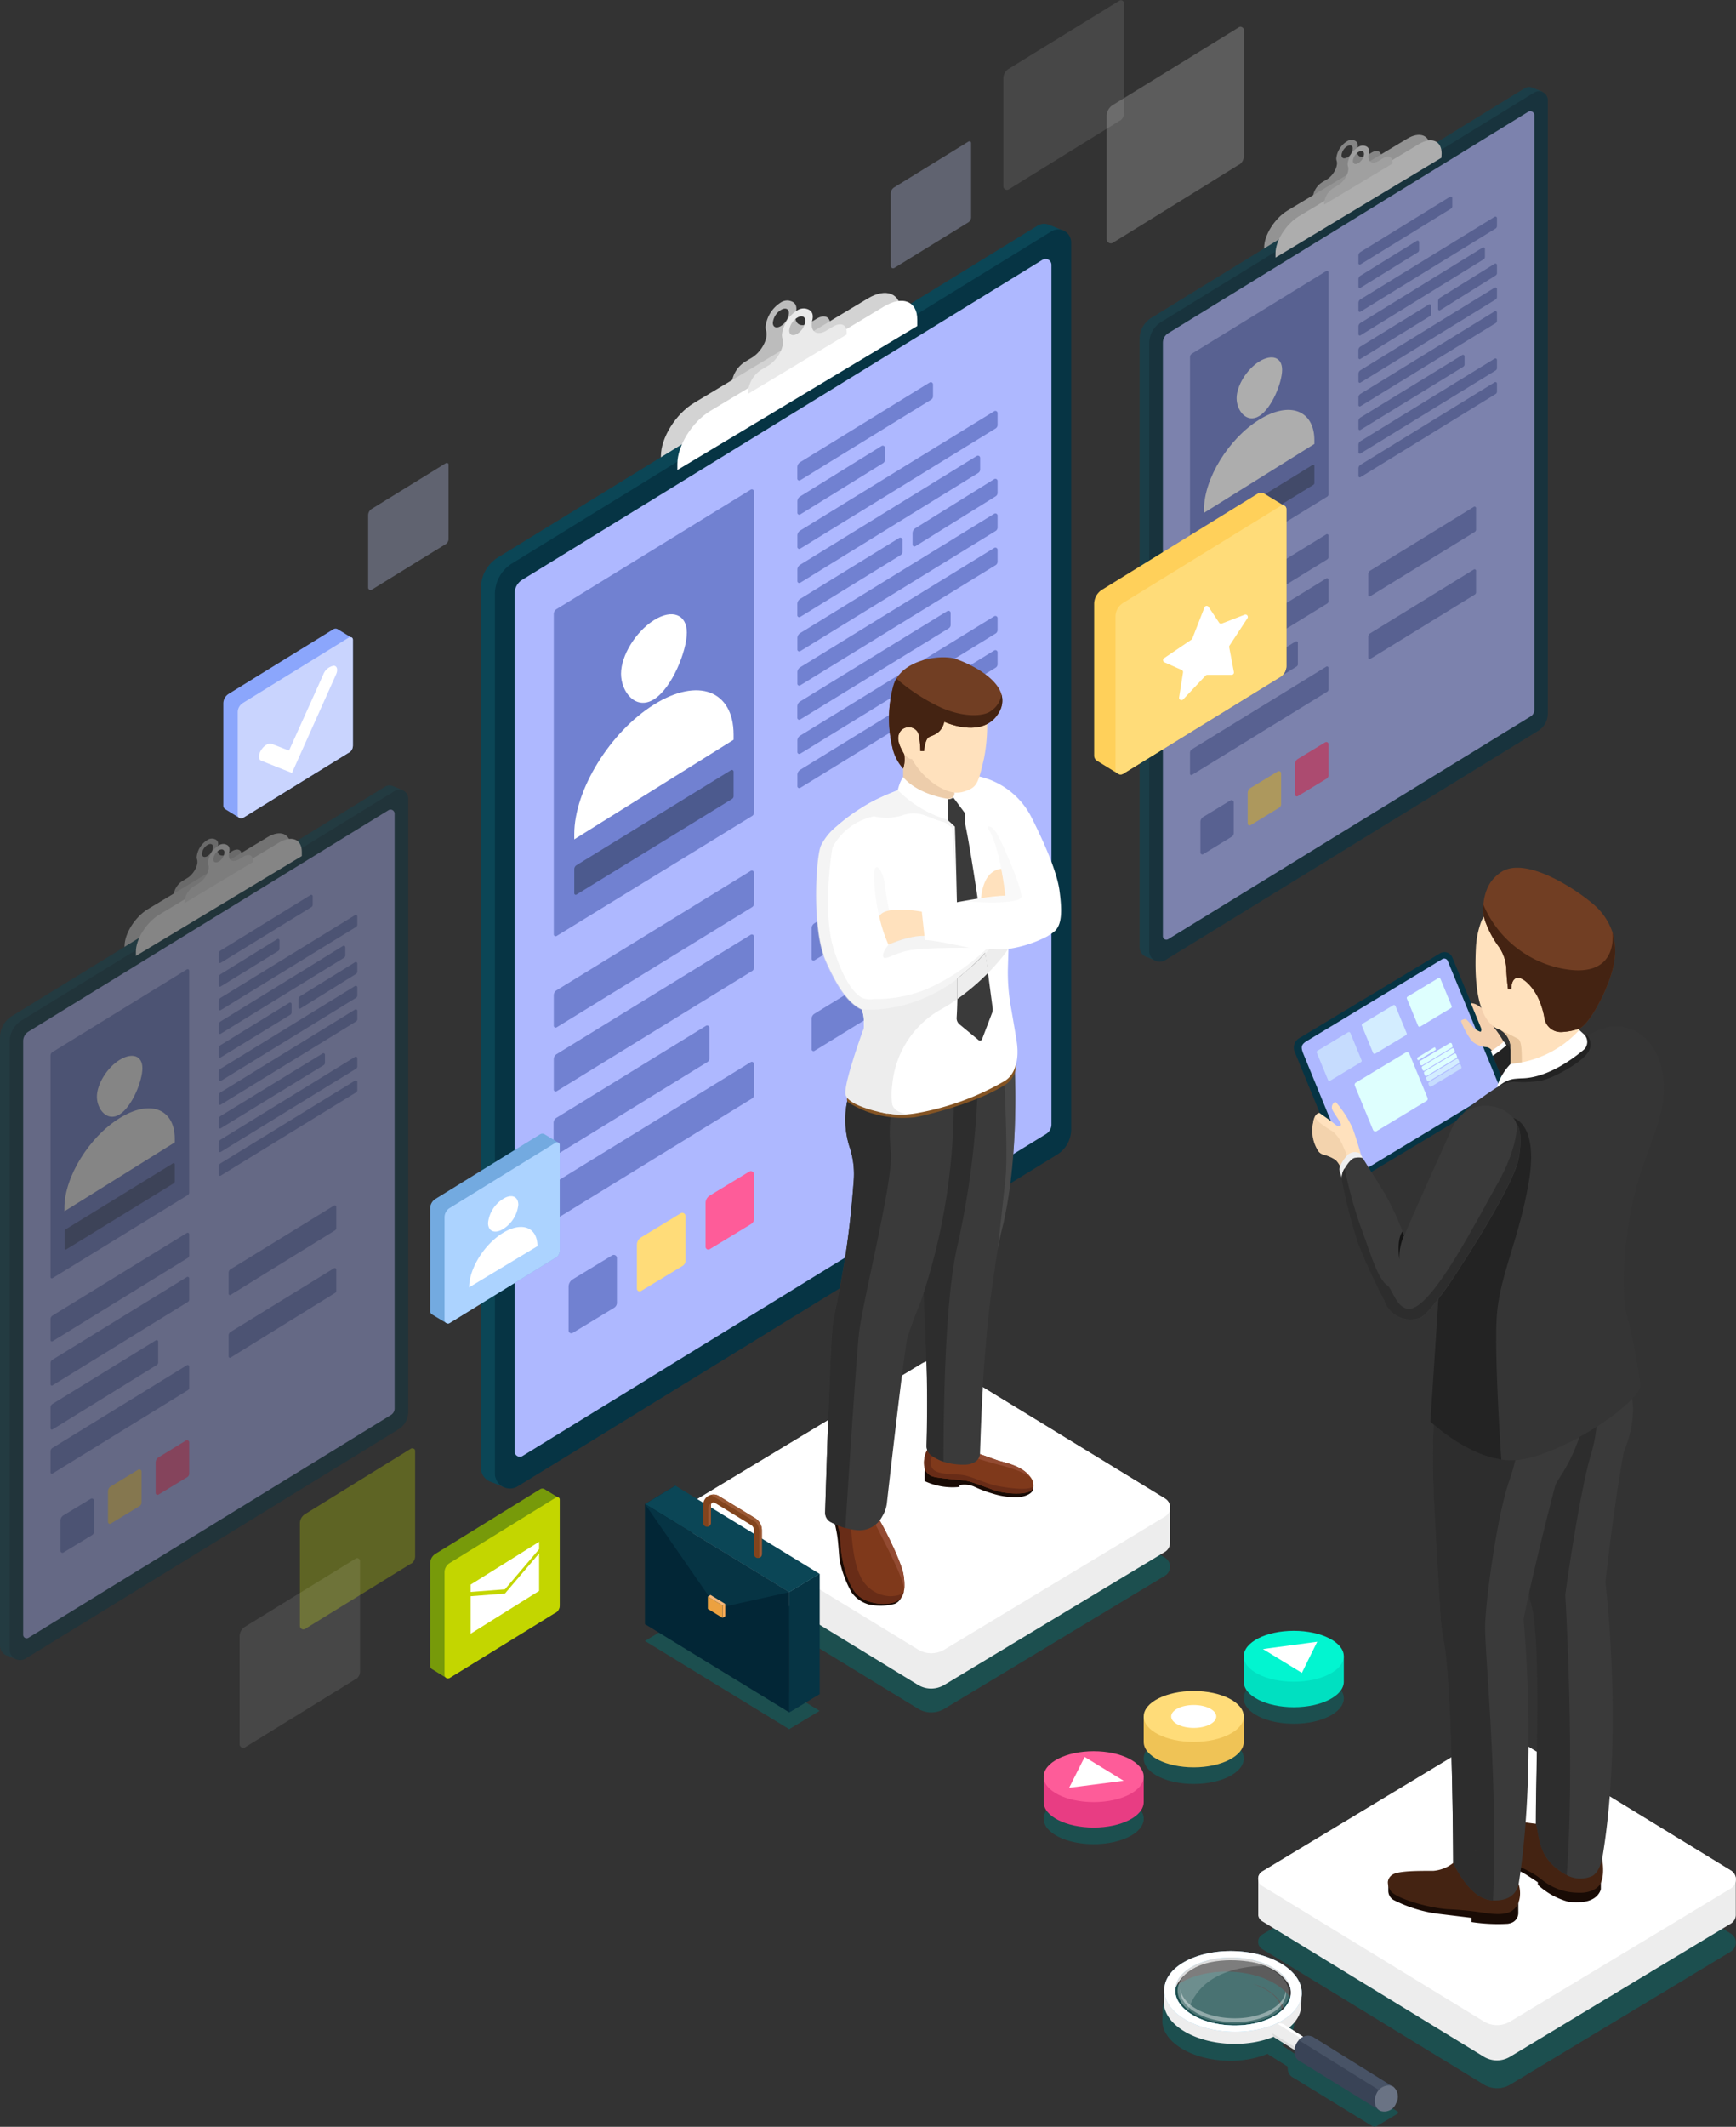<svg xmlns="http://www.w3.org/2000/svg" viewBox="0 0 330.38 404.48"><rect x="0" y="0" width="330.38" height="404.48" fill="#333333" stroke="none"/><defs><style>.cls-2{fill:#bcbcbc}.cls-3{fill:#d3d3d3}.cls-4{fill:#0b4656}.cls-5{fill:#063444}.cls-6{fill:#aeb8ff}.cls-7{fill:#7181d1}.cls-8{fill:#4c5a8e}.cls-9{fill:#ffdc79}.cls-10{fill:#fe5c99}.cls-11,.cls-56,.cls-67{fill:#fff}.cls-12{fill:#eaeaea}.cls-15{fill:#076d6d}.cls-15,.cls-19{opacity:.5}.cls-16{fill:#ededed}.cls-17{fill:#190b05}.cls-18{fill:#442312}.cls-19,.cls-20,.cls-21{fill:#defffe}.cls-20{opacity:.75}.cls-23{fill:#ffe1bd}.cls-25{fill:#232323}.cls-49{fill:#efefef}.cls-28{fill:#3a3a3a}.cls-29{fill:#2d2d2d}.cls-32{fill:#713e23}.cls-33{fill:none;stroke:#381e1e;stroke-miterlimit:10;stroke-width:.7px}.cls-34{fill:#474747}.cls-36{fill:#022636}.cls-41{fill:#9b5934}.cls-42{fill:#7f391b}.cls-43{fill:#934b32}.cls-44{fill:#682c17}.cls-47{fill:#e2e2e2}.cls-47,.cls-49{opacity:.39}.cls-51{fill:#dbdbdb}.cls-56{opacity:.2}.cls-66{opacity:.3;fill:#c9d4fe}.cls-67{opacity:.1}</style></defs><g style="isolation:isolate"><g id="Layer_2" data-name="Layer 2"><g id="OBJECTS"><path class="cls-2" d="M155.41 60.62l-1.25.75c-1.86 1.12-3.2.15-2.69-1.94.23-1 .11-2-1.37-2.26a2.28 2.28 0 0 0-1.57.4 6.26 6.26 0 0 0-2.84 4.64 2.45 2.45 0 0 0 .09.63c.51 1.48-.83 4.06-2.69 5.18l-1.25.75a5.53 5.53 0 0 0-2.59 4.15v.48L158 62.13v-.48c0-1.43-1.16-1.89-2.59-1.03zm-6.8 1.38c-.85.51-1.53.24-1.53-.6a3.26 3.26 0 0 1 1.53-2.45c.85-.51 1.53-.24 1.53.61a3.26 3.26 0 0 1-1.53 2.44z"/><path class="cls-3" d="M171.44 60.46l-45.66 27.43v-1.17c0-3.48 2.82-8 6.3-10.09l33.06-19.86c3.48-2.09 6.3-1 6.3 2.51z"/><path class="cls-4" d="M202.44 43.89l-2.81-1.15a2.41 2.41 0 0 0-2.18.18L94.79 106a6.87 6.87 0 0 0-3.27 5.85v167.3a2.83 2.83 0 0 0 1.48 2.49 2.91 2.91 0 0 0 .63.26l2.15.88.85-1.65 101.87-62.62a5.62 5.62 0 0 0 2.68-4.79V45a2.42 2.42 0 0 0-.17-.85l1.08.31z"/><path class="cls-5" d="M203.85 46.11V214.8a5.62 5.62 0 0 1-2.68 4.79L98.54 282.67a2.86 2.86 0 0 1-4.35-2.43V113a6.87 6.87 0 0 1 3.27-5.85L200.1 44a2.46 2.46 0 0 1 3.75 2.11z"/><path class="cls-6" d="M200.1 50.36v163.5a2.11 2.11 0 0 1-1 1.79l-99.7 61.28a1 1 0 0 1-1.46-.82V112.87a3.06 3.06 0 0 1 1.46-2.61l99-60.85a1.12 1.12 0 0 1 1.7.95z"/><path class="cls-7" d="M143.5 93.52v61a.79.79 0 0 1-.37.67L105.94 178a.36.36 0 0 1-.55-.3v-60.87a1.14 1.14 0 0 1 .54-1l36.93-22.7a.42.42 0 0 1 .64.39zM143.5 166v5.85a.79.79 0 0 1-.37.67l-37.19 22.86a.36.36 0 0 1-.55-.3v-5.75a1.14 1.14 0 0 1 .54-1l36.93-22.7a.42.42 0 0 1 .64.37z"/><path class="cls-8" d="M139.61 146.77v4.65a.62.62 0 0 1-.3.53l-29.59 18.18a.28.28 0 0 1-.43-.24v-4.58a.91.91 0 0 1 .43-.77l29.38-18.06a.33.33 0 0 1 .51.29z"/><path class="cls-7" d="M143.5 178.14V184a.79.79 0 0 1-.37.67l-37.19 22.86a.36.36 0 0 1-.55-.3v-5.75a1.14 1.14 0 0 1 .54-1l36.93-22.7a.42.42 0 0 1 .64.36zM135 195.46v5.85a.79.79 0 0 1-.37.67l-28.73 17.66a.36.36 0 0 1-.55-.3v-5.75a1.14 1.14 0 0 1 .54-1l28.47-17.5a.42.42 0 0 1 .64.37zM184.09 158.46v5.85a.79.79 0 0 1-.37.67L155 182.64a.36.36 0 0 1-.54-.3v-5.75a1.14 1.14 0 0 1 .54-1l28.47-17.5a.42.42 0 0 1 .62.37zM184.09 175.68v5.85a.79.79 0 0 1-.37.67L155 199.86a.36.36 0 0 1-.54-.3v-5.76a1.14 1.14 0 0 1 .54-1l28.47-17.5a.42.42 0 0 1 .62.38zM143.5 202.39v5.85a.79.79 0 0 1-.37.67l-37.19 22.86a.36.36 0 0 1-.55-.3v-5.77a1.14 1.14 0 0 1 .54-1l36.94-22.7a.42.42 0 0 1 .63.39zM117.41 239.25v8.47a1.14 1.14 0 0 1-.54 1l-7.87 4.77a.52.52 0 0 1-.79-.44v-8.34a1.66 1.66 0 0 1 .79-1.41l7.51-4.56a.6.6 0 0 1 .9.51z"/><path class="cls-9" d="M130.45 231.28v8.47a1.14 1.14 0 0 1-.54 1l-7.91 4.77a.52.52 0 0 1-.79-.44v-8.34a1.66 1.66 0 0 1 .79-1.41l7.51-4.56a.6.6 0 0 1 .94.51z"/><path class="cls-10" d="M143.5 223.31v8.47a1.14 1.14 0 0 1-.54 1l-7.89 4.79a.52.52 0 0 1-.79-.44v-8.34a1.66 1.66 0 0 1 .79-1.41l7.51-4.56a.6.6 0 0 1 .92.49z"/><path class="cls-7" d="M177.56 73.13v2.22a.79.79 0 0 1-.37.67l-24.91 15.32a.36.36 0 0 1-.54-.3V88.9a1.14 1.14 0 0 1 .54-1l24.65-15.16a.42.42 0 0 1 .63.39zM168.42 85.2v2.22a.79.79 0 0 1-.37.67l-15.76 9.75a.36.36 0 0 1-.54-.3V95.4a1.14 1.14 0 0 1 .54-1l15.5-9.59a.42.42 0 0 1 .63.39zM189.85 78.59v2.22a.79.79 0 0 1-.37.67l-37.19 22.86a.36.36 0 0 1-.54-.3v-2.14a1.14 1.14 0 0 1 .54-1l36.93-22.7a.42.42 0 0 1 .63.39zM186.53 87.06v2.22a.79.79 0 0 1-.37.67l-33.87 20.88a.36.36 0 0 1-.54-.3v-2.13a1.14 1.14 0 0 1 .54-1l33.61-20.69a.42.42 0 0 1 .63.35zM171.75 102.69v2.22a.79.79 0 0 1-.37.67l-19.1 11.75a.36.36 0 0 1-.54-.3v-2.13a1.14 1.14 0 0 1 .54-1l18.84-11.59a.42.42 0 0 1 .63.38zM189.85 98.09v2.22a.79.79 0 0 1-.37.67l-37.19 22.86a.36.36 0 0 1-.54-.3v-2.14a1.14 1.14 0 0 1 .54-1l36.93-22.7a.42.42 0 0 1 .63.39zM189.85 104.59v2.22a.79.79 0 0 1-.37.67l-37.19 22.86a.36.36 0 0 1-.54-.3v-2.14a1.14 1.14 0 0 1 .54-1l36.93-22.7a.42.42 0 0 1 .63.39zM180.92 116.61v2.22a.79.79 0 0 1-.37.67l-28.27 17.34a.36.36 0 0 1-.54-.3v-2.14a1.14 1.14 0 0 1 .54-1l28-17.18a.42.42 0 0 1 .64.39zM189.85 117.59v2.22a.79.79 0 0 1-.37.67l-37.19 22.86a.36.36 0 0 1-.54-.3v-2.14a1.14 1.14 0 0 1 .54-1l36.93-22.7a.42.42 0 0 1 .63.39zM189.85 124.09v2.22a.79.79 0 0 1-.37.67l-37.19 22.86a.36.36 0 0 1-.54-.3v-2.14a1.14 1.14 0 0 1 .54-1l36.93-22.7a.42.42 0 0 1 .63.39z"/><path class="cls-11" d="M130.71 120.31c0 3.46-2.8 10.53-6.26 12.69s-6.26-1.41-6.26-4.87 2.8-8 6.26-10.18 6.26-1.1 6.26 2.36zM139.61 139.69v1l-30.32 18.94v-1c0-8.37 6.79-19.4 15.16-24.63 4.19-2.62 8-3.29 10.72-2.26s4.44 3.77 4.44 7.95zM174.57 62l-45.66 27.39v-1.17c0-3.48 2.82-8 6.3-10.09l33.06-19.86c3.48-2.09 6.3-1 6.3 2.51z"/><path class="cls-12" d="M158.53 62.12l-1.25.75c-1.86 1.12-3.2.15-2.69-1.94.23-1 .11-2-1.37-2.26a2.28 2.28 0 0 0-1.57.4 6.26 6.26 0 0 0-2.84 4.64 2.45 2.45 0 0 0 .09.63c.51 1.48-.83 4.06-2.69 5.18l-1.25.75a5.53 5.53 0 0 0-2.59 4.15v.48l18.77-11.28v-.48c-.02-1.42-1.14-1.88-2.61-1.02zm-6.8 1.35c-.85.51-1.53.24-1.53-.6a3.26 3.26 0 0 1 1.53-2.45c.85-.51 1.53-.24 1.53.61a3.26 3.26 0 0 1-1.52 2.44z"/><path class="cls-7" d="M189.85 91.5v2.22a.79.79 0 0 1-.37.67l-15.27 9.49a.36.36 0 0 1-.54-.3v-2.13a1.14 1.14 0 0 1 .54-1l15-9.33a.42.42 0 0 1 .64.38z"/><g opacity=".6"><path class="cls-2" d="M261.07 29l-.87.52c-1.28.77-2.21.1-1.86-1.34.16-.72.07-1.38-.94-1.56a1.58 1.58 0 0 0-1.09.28 4.33 4.33 0 0 0-2 3.21 1.7 1.7 0 0 0 .06.44c.35 1-.58 2.81-1.86 3.58l-.87.52a3.83 3.83 0 0 0-1.79 2.87v.33l13-7.8v-.33c.01-.95-.79-1.27-1.78-.72zm-4.7.93c-.59.35-1.06.16-1.06-.42a2.26 2.26 0 0 1 1.06-1.69c.59-.35 1.06-.16 1.06.42a2.26 2.26 0 0 1-1.06 1.76z"/><path class="cls-3" d="M272.16 28.93l-31.58 19v-.83c0-2.41 2-5.53 4.36-7l22.86-13.72c2.41-1.45 4.36-.67 4.36 1.74z"/><path class="cls-4" d="M293.6 17.48l-1.95-.8a1.66 1.66 0 0 0-1.51.12l-71 43.63a4.75 4.75 0 0 0-2.26 4v115.7a2 2 0 0 0 1 1.72 2 2 0 0 0 .44.18l1.48.61.59-1.14 70.47-43.31a3.89 3.89 0 0 0 1.85-3.31V18.26a1.68 1.68 0 0 0-.12-.59l.75.21z"/><path class="cls-5" d="M294.57 19v116.69a3.89 3.89 0 0 1-1.85 3.31l-71 43.63a2 2 0 0 1-3-1.68V65.24a4.75 4.75 0 0 1 2.26-4l71-43.63a1.7 1.7 0 0 1 2.59 1.39z"/><path class="cls-6" d="M292 21.95V135a1.46 1.46 0 0 1-.69 1.24l-69 42.38a.66.66 0 0 1-1-.57V65.18a2.12 2.12 0 0 1 1-1.8l68.48-42.09a.77.77 0 0 1 1.21.66z"/><path class="cls-7" d="M252.83 51.8V94a.54.54 0 0 1-.26.46l-25.72 15.81a.25.25 0 0 1-.38-.21V67.92a.79.79 0 0 1 .38-.67l25.54-15.7a.29.29 0 0 1 .44.25zM252.83 101.94v4a.54.54 0 0 1-.26.46l-25.72 15.81a.25.25 0 0 1-.38-.21v-4a.79.79 0 0 1 .38-.67l25.54-15.7a.29.29 0 0 1 .44.31z"/><path class="cls-8" d="M250.14 88.63v3.22a.43.43 0 0 1-.21.37l-20.46 12.58a.2.2 0 0 1-.3-.17v-3.17a.63.63 0 0 1 .3-.54l20.32-12.49a.23.23 0 0 1 .35.2z"/><path class="cls-7" d="M252.83 110.33v4a.54.54 0 0 1-.26.46l-25.72 15.81a.25.25 0 0 1-.38-.21v-4a.79.79 0 0 1 .38-.67l25.54-15.7a.29.29 0 0 1 .44.31zM247 122.31v4a.54.54 0 0 1-.26.46L226.85 139a.25.25 0 0 1-.38-.21v-4a.79.79 0 0 1 .38-.67l19.69-12.11a.29.29 0 0 1 .46.3zM280.91 96.71v4a.54.54 0 0 1-.26.46l-19.87 12.22a.25.25 0 0 1-.38-.21v-4a.79.79 0 0 1 .38-.67l19.69-12.11a.29.29 0 0 1 .44.31zM280.91 108.63v4a.54.54 0 0 1-.26.46l-19.87 12.22a.25.25 0 0 1-.38-.21v-4a.79.79 0 0 1 .38-.67l19.69-12.11a.29.29 0 0 1 .44.31zM252.83 127.1v4a.54.54 0 0 1-.26.46l-25.72 15.81a.25.25 0 0 1-.38-.21v-4a.79.79 0 0 1 .38-.67l25.54-15.7a.29.29 0 0 1 .44.31zM234.79 152.6v5.86a.79.79 0 0 1-.38.67l-5.41 3.31a.36.36 0 0 1-.55-.31v-5.77a1.14 1.14 0 0 1 .55-1l5.19-3.15a.42.42 0 0 1 .6.39z"/><path class="cls-9" d="M243.81 147.08v5.86a.79.79 0 0 1-.38.67l-5.43 3.32a.36.36 0 0 1-.55-.31v-5.77a1.14 1.14 0 0 1 .55-1l5.19-3.15a.42.42 0 0 1 .62.38z"/><path class="cls-10" d="M252.83 141.57v5.86a.79.79 0 0 1-.38.67l-5.45 3.31a.36.36 0 0 1-.55-.31v-5.77a1.15 1.15 0 0 1 .55-1l5.19-3.15a.42.42 0 0 1 .64.39z"/><path class="cls-7" d="M276.39 37.69v1.54a.54.54 0 0 1-.26.46l-17.22 10.6a.25.25 0 0 1-.38-.21V48.6a.79.79 0 0 1 .38-.67l17-10.48a.29.29 0 0 1 .48.24zM270.07 46v1.54a.54.54 0 0 1-.26.46l-10.9 6.74a.25.25 0 0 1-.38-.21V53.1a.79.79 0 0 1 .38-.67l10.72-6.63a.29.29 0 0 1 .44.2zM284.89 41.47V43a.54.54 0 0 1-.26.46l-25.72 15.82a.25.25 0 0 1-.38-.21V57.6a.79.79 0 0 1 .38-.67l25.54-15.7a.29.29 0 0 1 .44.24zM282.6 47.33v1.54a.54.54 0 0 1-.26.46l-23.43 14.45a.25.25 0 0 1-.38-.21v-1.48a.79.79 0 0 1 .38-.67l23.25-14.33a.29.29 0 0 1 .44.24zM272.37 58.14v1.54a.54.54 0 0 1-.26.46l-13.21 8.13a.25.25 0 0 1-.38-.21v-1.47a.79.79 0 0 1 .38-.67l13-8a.29.29 0 0 1 .47.22zM284.89 55v1.5a.54.54 0 0 1-.26.46l-25.72 15.81a.25.25 0 0 1-.38-.21v-1.48a.79.79 0 0 1 .38-.67l25.54-15.7a.29.29 0 0 1 .44.29zM284.89 59.45V61a.54.54 0 0 1-.26.46l-25.72 15.8a.25.25 0 0 1-.38-.21v-1.47a.79.79 0 0 1 .38-.67l25.54-15.7a.29.29 0 0 1 .44.24zM278.72 67.77v1.53a.54.54 0 0 1-.26.46l-19.55 12a.25.25 0 0 1-.38-.21v-1.48a.79.79 0 0 1 .38-.67l19.37-11.88a.29.29 0 0 1 .44.25zM284.89 68.44V70a.54.54 0 0 1-.26.46l-25.72 15.79a.25.25 0 0 1-.38-.21v-1.47a.79.79 0 0 1 .38-.67l25.54-15.7a.29.29 0 0 1 .44.24zM284.89 72.94v1.54a.54.54 0 0 1-.26.46l-25.72 15.81a.25.25 0 0 1-.38-.21v-1.47a.79.79 0 0 1 .38-.67l25.54-15.7a.29.29 0 0 1 .44.24z"/><path class="cls-11" d="M244 70.33c0 2.39-1.94 7.28-4.33 8.78s-4.33-1-4.33-3.37 1.94-5.54 4.33-7 4.33-.8 4.33 1.59zM250.14 83.73v.7l-21 13.1v-.7c0-5.79 4.69-13.42 10.48-17 2.9-1.81 5.52-2.27 7.41-1.56s3.11 2.57 3.11 5.46zM274.32 30l-31.58 19v-.81c0-2.41 2-5.53 4.36-7L270 27.42c2.41-1.45 4.36-.67 4.36 1.74z"/><path class="cls-12" d="M263.23 30.08l-.87.52c-1.28.77-2.21.1-1.86-1.34.16-.72.07-1.38-.94-1.56a1.58 1.58 0 0 0-1.09.28 4.33 4.33 0 0 0-2 3.21 1.7 1.7 0 0 0 .06.44c.35 1-.58 2.81-1.86 3.58l-.87.52a3.83 3.83 0 0 0-1.8 2.86v.33l13-7.8v-.33c0-.99-.78-1.31-1.77-.71zm-4.7.93c-.59.35-1.06.16-1.06-.42a2.26 2.26 0 0 1 1.06-1.69c.59-.35 1.06-.16 1.06.42a2.26 2.26 0 0 1-1.06 1.68z"/><path class="cls-7" d="M284.89 50.4v1.54a.54.54 0 0 1-.26.46L274.07 59a.25.25 0 0 1-.38-.21v-1.51a.79.79 0 0 1 .38-.67l10.38-6.45a.29.29 0 0 1 .44.24z"/></g><g opacity=".4"><path class="cls-2" d="M44.19 161.87l-.87.52c-1.28.77-2.21.1-1.86-1.34.16-.72.07-1.38-.94-1.56a1.58 1.58 0 0 0-1.09.28 4.33 4.33 0 0 0-2 3.21 1.7 1.7 0 0 0 .06.44c.35 1-.58 2.81-1.86 3.58l-.87.52a3.83 3.83 0 0 0-1.76 2.86v.33l13-7.8v-.33c0-.99-.82-1.31-1.81-.71zm-4.7.93c-.59.35-1.06.16-1.06-.42a2.26 2.26 0 0 1 1.06-1.69c.59-.35 1.06-.16 1.06.42a2.26 2.26 0 0 1-1.06 1.69z"/><path class="cls-3" d="M55.28 161.76l-31.58 19v-.81c0-2.41 2-5.53 4.36-7l22.86-13.74c2.41-1.45 4.36-.67 4.36 1.74z"/><path class="cls-4" d="M76.72 150.3l-1.95-.8a1.66 1.66 0 0 0-1.51.12l-71 43.63a4.75 4.75 0 0 0-2.26 4V313a2 2 0 0 0 1 1.72 2 2 0 0 0 .44.18l1.48.61.59-1.14L74 271.07a3.89 3.89 0 0 0 1.85-3.31V151.09a1.68 1.68 0 0 0-.12-.59l.75.21z"/><path class="cls-5" d="M77.69 151.84v116.67a3.89 3.89 0 0 1-1.85 3.31l-71 43.63a2 2 0 0 1-3-1.68v-115.7a4.75 4.75 0 0 1 2.26-4l71-43.63a1.7 1.7 0 0 1 2.59 1.4z"/><path class="cls-6" d="M75.1 154.77v113.09a1.46 1.46 0 0 1-.69 1.24l-69 42.38a.66.66 0 0 1-1-.56V198a2.12 2.12 0 0 1 1-1.8l68.48-42.09a.77.77 0 0 1 1.21.66z"/><path class="cls-7" d="M36 184.63v42.18a.54.54 0 0 1-.26.46L10 243.08a.25.25 0 0 1-.38-.21v-42.12a.79.79 0 0 1 .38-.67l25.54-15.7a.29.29 0 0 1 .46.25zM36 234.77v4a.54.54 0 0 1-.26.46L10 255.08a.25.25 0 0 1-.38-.21v-4a.79.79 0 0 1 .38-.67l25.54-15.7a.29.29 0 0 1 .46.27z"/><path class="cls-8" d="M33.26 221.46v3.22a.43.43 0 0 1-.21.37l-20.46 12.57a.2.2 0 0 1-.3-.17v-3.17a.63.63 0 0 1 .3-.54l20.32-12.49a.23.23 0 0 1 .35.21z"/><path class="cls-7" d="M36 243.15v4a.54.54 0 0 1-.26.46L10 263.47a.25.25 0 0 1-.38-.21v-4a.79.79 0 0 1 .38-.67l25.54-15.7a.29.29 0 0 1 .46.26zM30.1 255.13v4a.54.54 0 0 1-.26.46L10 271.85a.25.25 0 0 1-.38-.21v-4A.79.79 0 0 1 10 267l19.69-12.11a.29.29 0 0 1 .41.24zM64 229.54v4a.54.54 0 0 1-.26.46l-19.85 12.26a.25.25 0 0 1-.38-.21v-4a.79.79 0 0 1 .38-.67l19.69-12.11a.29.29 0 0 1 .42.27zM64 241.45v4a.54.54 0 0 1-.26.46l-19.85 12.27a.25.25 0 0 1-.38-.21v-4a.79.79 0 0 1 .38-.67l19.69-12.11a.29.29 0 0 1 .42.26zM36 259.93v4a.54.54 0 0 1-.26.46L10 280.24a.25.25 0 0 1-.38-.21v-4a.79.79 0 0 1 .38-.67l25.54-15.7a.29.29 0 0 1 .46.27zM17.9 285.42v5.86a.79.79 0 0 1-.38.67l-5.45 3.31a.36.36 0 0 1-.55-.31v-5.75a1.14 1.14 0 0 1 .55-1l5.19-3.15a.42.42 0 0 1 .64.37z"/><path class="cls-9" d="M26.93 279.91v5.86a.79.79 0 0 1-.38.67l-5.45 3.31a.36.36 0 0 1-.55-.31v-5.77a1.15 1.15 0 0 1 .55-1l5.19-3.15a.42.42 0 0 1 .64.39z"/><path class="cls-10" d="M36 274.4v5.86a.79.79 0 0 1-.38.67l-5.45 3.31a.36.36 0 0 1-.55-.31v-5.77a1.14 1.14 0 0 1 .55-1l5.15-3.16a.42.42 0 0 1 .68.4z"/><path class="cls-7" d="M59.51 170.52v1.54a.54.54 0 0 1-.26.46L42 183.11a.25.25 0 0 1-.38-.21v-1.47a.79.79 0 0 1 .38-.67l17-10.48a.29.29 0 0 1 .51.24zM53.19 178.87v1.54a.54.54 0 0 1-.26.46L42 187.61a.25.25 0 0 1-.38-.21v-1.47a.79.79 0 0 1 .38-.67l10.72-6.63a.29.29 0 0 1 .47.24zM68 174.3v1.54a.54.54 0 0 1-.26.46L42 192.11a.25.25 0 0 1-.38-.21v-1.47a.79.79 0 0 1 .38-.67l25.54-15.7a.29.29 0 0 1 .46.24zM65.71 180.16v1.54a.54.54 0 0 1-.26.46L42 196.6a.25.25 0 0 1-.38-.21v-1.47a.79.79 0 0 1 .38-.67l23.25-14.33a.29.29 0 0 1 .46.24zM55.49 191v1.54a.54.54 0 0 1-.26.46L42 201.1a.25.25 0 0 1-.38-.21v-1.47a.79.79 0 0 1 .38-.67l13-8a.29.29 0 0 1 .49.25zM68 187.78v1.54a.54.54 0 0 1-.26.46L42 205.59a.25.25 0 0 1-.38-.21v-1.47a.79.79 0 0 1 .38-.67l25.54-15.7a.29.29 0 0 1 .46.24zM68 192.28v1.54a.54.54 0 0 1-.26.46L42 210.09a.25.25 0 0 1-.38-.21v-1.48a.79.79 0 0 1 .38-.67L67.57 192a.29.29 0 0 1 .43.28zM61.84 200.59v1.54a.54.54 0 0 1-.26.46L42 214.58a.25.25 0 0 1-.38-.21v-1.47a.79.79 0 0 1 .38-.67l19.4-11.88a.29.29 0 0 1 .44.24zM68 201.27v1.54a.54.54 0 0 1-.26.46L42 219.08a.25.25 0 0 1-.38-.21v-1.47a.79.79 0 0 1 .38-.67L67.57 201a.29.29 0 0 1 .43.27zM68 205.77v1.54a.54.54 0 0 1-.26.46L42 223.58a.25.25 0 0 1-.38-.21v-1.47a.79.79 0 0 1 .38-.67l25.54-15.7a.29.29 0 0 1 .46.24z"/><path class="cls-11" d="M27.1 203.16c0 2.39-1.94 7.28-4.33 8.78s-4.33-1-4.33-3.37 1.94-5.54 4.33-7 4.33-.81 4.33 1.59zM33.26 216.56v.7l-21 13.1v-.7c0-5.79 4.69-13.42 10.48-17 2.9-1.81 5.52-2.27 7.41-1.56s3.11 2.57 3.11 5.46zM57.44 162.8l-31.58 19v-.8c0-2.41 2-5.53 4.36-7l22.86-13.74c2.41-1.45 4.36-.67 4.36 1.74z"/><path class="cls-12" d="M46.35 162.9l-.87.52c-1.28.77-2.21.1-1.86-1.34.16-.72.07-1.38-.94-1.56a1.58 1.58 0 0 0-1.09.28 4.33 4.33 0 0 0-2 3.21 1.7 1.7 0 0 0 .06.44c.35 1-.58 2.81-1.86 3.58l-.87.52a3.83 3.83 0 0 0-1.79 2.87v.33l13-7.8v-.33c.01-.99-.79-1.31-1.78-.72zm-4.7.93c-.59.35-1.06.16-1.06-.42a2.26 2.26 0 0 1 1.06-1.69c.59-.35 1.06-.16 1.06.42a2.26 2.26 0 0 1-1.06 1.7z"/><path class="cls-7" d="M68 183.23v1.54a.54.54 0 0 1-.26.46l-10.56 6.56a.25.25 0 0 1-.38-.21v-1.48a.79.79 0 0 1 .38-.67L67.57 183a.29.29 0 0 1 .43.23z"/></g><path class="cls-15" d="M221.73 299.66l-42 25.31a4.83 4.83 0 0 1-5 0l-42.19-25.77a1.61 1.61 0 0 1 0-2.76l42.86-25.84a4.17 4.17 0 0 1 4.32 0l42 25.66a2 2 0 0 1 .01 3.4z"/><path class="cls-16" d="M222.68 286.58a2 2 0 0 0-.94-1.57l-42-25.66a4.16 4.16 0 0 0-4.32 0l-42.86 25.84a1.6 1.6 0 0 0-.78 1.4v7a1.58 1.58 0 0 0 .74 1.08l42.19 25.77a4.83 4.83 0 0 0 5 0l42-25.31a2 2 0 0 0 .95-1.83v-6.75z"/><path class="cls-11" d="M221.73 288.41l-42 25.31a4.83 4.83 0 0 1-5 0l-42.19-25.77a1.61 1.61 0 0 1 0-2.76l42.86-25.84a4.17 4.17 0 0 1 4.32 0l42 25.66a2 2 0 0 1 .01 3.4z"/><path class="cls-15" d="M329.41 371.14l-42 25.31a4.83 4.83 0 0 1-5 0l-42.19-25.77a1.61 1.61 0 0 1 0-2.76l42.86-25.84a4.16 4.16 0 0 1 4.32 0l42 25.66a2 2 0 0 1 .01 3.4z"/><path class="cls-16" d="M330.36 357.31a2 2 0 0 0-.94-1.57l-42-25.66a4.16 4.16 0 0 0-4.32 0l-42.86 25.82a1.6 1.6 0 0 0-.78 1.4v7a1.58 1.58 0 0 0 .74 1.08l42.19 25.77a4.83 4.83 0 0 0 5 0l42-25.31a2 2 0 0 0 .95-1.83v-6.75z"/><path class="cls-11" d="M329.41 359.14l-42 25.31a4.83 4.83 0 0 1-5 0l-42.19-25.77a1.61 1.61 0 0 1 0-2.76l42.86-25.84a4.16 4.16 0 0 1 4.32 0l42 25.66a2 2 0 0 1 .01 3.4z"/><path class="cls-17" d="M304.66 359v.08a.45.45 0 0 1 0 .1.33.33 0 0 0 0 .13c-.15.54-.78 2-3.17 2.37a4.29 4.29 0 0 1-.45.06h-.18a14.73 14.73 0 0 1-1.79 0l-.59-.06a14 14 0 0 1-5.64-3.07l-.17-.15v-.49s-1.72-1.14-2.34-1.52c-1.91-1.13-4.66-2.09-7.28-3.39a7.76 7.76 0 0 1-1.84-1.24l-.25-.25a1.57 1.57 0 0 1-.15-.15c-.06-.07-.1-.15-.15-.22l-.29-.42-.11-.21-.1-.2a1.21 1.21 0 0 1-.07-.21 3.42 3.42 0 0 1-.15-1v-1.72l16 6.54 8.73 3.26z"/><path class="cls-18" d="M295.15 347.11a63.31 63.31 0 0 1-7-.87c-4.36-.75-7.37-1-7.93.4s-.67 2.73 3.22 5.4 6.91 2.94 10 5.45a10.91 10.91 0 0 0 6.72 2.46c2.32.16 3.89-.73 4.4-1.68 1.18-2.2 0-6.37 0-6.37"/><path class="cls-17" d="M288.95 361.57v2.16a2 2 0 0 1-1.1 1.87 3 3 0 0 1-.94.27 33.07 33.07 0 0 1-6.86-.33v-.8l-5.84-.71a26 26 0 0 1-9-2.69 2 2 0 0 1-1-1.74V358l17.16 3z"/><path class="cls-18" d="M276.91 354a7 7 0 0 1-4.16 1.8c-2.25 0-6.63-.06-7.75.73a1.84 1.84 0 0 0-.88 1.4 2.85 2.85 0 0 0 .6 1.74c.84 1.24 6.52 3.09 10.78 3.43a62.94 62.94 0 0 1 6.52.62c2 .34 4.13.5 5.4-.13 2.2-1.09 2.35-4.42 1-6.61S276.91 354 276.91 354z"/><path class="cls-5" d="M286.82 207.38l-30 18-10.43-25.34a2.09 2.09 0 0 1 .85-2.59l26.81-16.14a1.62 1.62 0 0 1 2.34.77z"/><path class="cls-6" d="M285.46 206.89l-27.86 16.83-9.6-23.4c-.44-1.16-.42-1.68.79-2.39l25.72-15.54a.72.72 0 0 1 1 .34z"/><path class="cls-19" d="M259 202l-5.84 3.52a.3.3 0 0 1-.43-.14l-2.13-5.17a.3.3 0 0 1 .12-.37l5.84-3.52a.3.3 0 0 1 .43.14l2.13 5.17a.3.3 0 0 1-.12.37z"/><path class="cls-20" d="M267.58 196.86l-5.84 3.52a.3.3 0 0 1-.43-.14l-2.13-5.17a.3.3 0 0 1 .12-.37l5.84-3.52a.3.3 0 0 1 .43.14l2.13 5.17a.3.3 0 0 1-.12.37z"/><path class="cls-21" d="M271.45 209.4l-9.45 5.71a.48.48 0 0 1-.7-.23l-3.46-8.39a.48.48 0 0 1 .2-.6l9.48-5.71a.48.48 0 0 1 .7.23l3.46 8.39a.48.48 0 0 1-.23.6zM273.21 199.69L270 201.6a.16.16 0 0 1-.23-.08l-.07-.2a.16.16 0 0 1 .07-.2l3.16-1.9a.16.16 0 0 1 .23.08l.07.2a.16.16 0 0 1-.02.19zM270.71 202.59a.29.29 0 0 1-.41-.14l-.12-.35a.29.29 0 0 1 .12-.35l5.6-3.37a.29.29 0 0 1 .41.14l.12.35a.29.29 0 0 1-.12.35M276.73 200.23l-5.6 3.37a.29.29 0 0 1-.41-.14l-.12-.35a.29.29 0 0 1 .12-.35l5.6-3.37a.29.29 0 0 1 .41.14l.12.35a.29.29 0 0 1-.12.35zM277.15 201.24l-5.6 3.37a.29.29 0 0 1-.41-.14l-.12-.35a.29.29 0 0 1 .12-.35l5.6-3.37a.29.29 0 0 1 .41.14l.12.35a.29.29 0 0 1-.12.35z"/><path class="cls-20" d="M277.57 202.25l-5.6 3.37a.29.29 0 0 1-.41-.14l-.12-.35a.29.29 0 0 1 .12-.35l5.6-3.37a.29.29 0 0 1 .41.14l.12.35a.29.29 0 0 1-.12.35z"/><path class="cls-19" d="M278 203.26l-5.6 3.37a.29.29 0 0 1-.41-.14l-.12-.35a.29.29 0 0 1 .12-.35l5.6-3.37a.29.29 0 0 1 .41.14l.12.35a.29.29 0 0 1-.12.35z"/><path class="cls-21" d="M276.15 191.71l-5.84 3.52a.3.3 0 0 1-.43-.14l-2.13-5.17a.3.3 0 0 1 .12-.37l5.84-3.52a.3.3 0 0 1 .43.14l2.13 5.17a.3.3 0 0 1-.12.37z"/><path d="M286.4 198.56a9.48 9.48 0 0 1-2.18 1.62l-.38-.49a1.46 1.46 0 0 0-1-.55 4.57 4.57 0 0 1-2.67-1.11 14 14 0 0 1-1.54-2.47.78.78 0 0 0-.08-.16c-.15-.35-.46-1.06-.48-1.16a.25.25 0 0 1 .09-.21c.26-.14.65-.3.88-.16a7.06 7.06 0 0 1 1.14 1.29 3.34 3.34 0 0 0 1.39 1l.17.08s.34-.19.08-.82l-1.9-4.64c1.93.07 3.56 2.53 4.36 4.57a20.14 20.14 0 0 1 2.12 3.21z" fill="#f4d0ae"/><path class="cls-23" d="M259.49 221.56l-2.92 2.44-.55.46s-.67-2.8-1.85-3.86a7.59 7.59 0 0 0-2.26-1 1.81 1.81 0 0 1-1-.65 7.2 7.2 0 0 1-1-5.46 3.3 3.3 0 0 1 .38-1.23c.36-.62.81-.6.81-.6s2 1.4 2.54 1.82 1.07 1 1.53.52c.25-.26-1.19-2.08-1.59-2.91s.37-1.73.71-1.41a20.1 20.1 0 0 1 3.17 5 63.14 63.14 0 0 1 2.03 6.88z"/><path d="M257.24 221.91l-.67 2.08-.55.46s-.67-2.8-1.85-3.86a7.59 7.59 0 0 0-2.26-1 1.81 1.81 0 0 1-1-.65 7.2 7.2 0 0 1-1-5.46 3.3 3.3 0 0 1 .38-1.23s0 .51.83 1.23a20.31 20.31 0 0 0 2.57 1.73 7.76 7.76 0 0 1 2 3c.6 1.26 1.55 3.7 1.55 3.7z" fill="#e9c69e" opacity=".5"/><path class="cls-23" d="M300.21 195.07l.35.81-.53 2.68-8.54 4.3-.5-.07-1.37-.17-2.15-.28v-3a3.88 3.88 0 0 0-2.22-3.6h-.1a4.15 4.15 0 0 1-1.45-1l-.13-.13c-1.65-1.74-3.11-5.66-2.69-14.24A16.49 16.49 0 0 1 282 175c1.24-2.39 3.88-4 9.32-2.47 9.07 2.51 13 6.63 13.49 10.18s-4.6 12.36-4.6 12.36z"/><path class="cls-11" d="M284.15 200.91l-.43-1a15.24 15.24 0 0 0 2.47-1.83 8.48 8.48 0 0 1 .63.91 5.43 5.43 0 0 1-2.67 1.92z"/><path class="cls-25" d="M284.1 200.78a20.25 20.25 0 0 0 2.81-2.19s.74 1.21 1.35 2.29a8.14 8.14 0 0 1 .49 3.36l-2.83 1z"/><path d="M287.48 202.34v-3a3.88 3.88 0 0 0-2.22-3.6c.45.2 1.82.86 3.65 1.84.73.39.71 2.75.71 5z" fill="#e9c69e"/><path d="M255.47 224.39l-.51-1.63a1.28 1.28 0 0 1 .06-.94 7.66 7.66 0 0 1 1.34-2.06 2 2 0 0 1 2.44-.4 3.56 3.56 0 0 1 .63 1.23 4.13 4.13 0 0 1 .13 1.46c0 .11-1.08 1.6-1.2 1.73a28.07 28.07 0 0 1-2.89.61z" fill="#efefef"/><path class="cls-28" d="M309 276.2c-2 11-3.47 24.75-3.47 24.75s3.38 27.44-.42 51.34c-.17 1.13-.56 3.52-2 4.45a5.44 5.44 0 0 1-4.69 0l-.21-.11c-5.66-3.1-5.06-7.11-5.89-9.75 0-10.63 1.13-36.79-1.13-42.53l-2-23.18.74-16.57h20.28v.06l.1-.06S312 269 309 276.2z"/><path class="cls-29" d="M302.77 276.65c-1.91 6.28-4.37 22.67-4.88 26.67 0 0 1.88 31.57.28 53.27-5.66-3.1-5.06-7.11-5.89-9.75 0-10.63 1.13-36.79-1.13-42.53l-2-23.18.74-16.57h13.95a30.73 30.73 0 0 1-1.07 12.09z"/><path class="cls-28" d="M301.47 270a32.53 32.53 0 0 1-4.38 10.6 25.6 25.6 0 0 0-1.07 1.79c-.07.28-1.06 4-2.29 9s-2.72 11.23-3.78 16.54c.59 6.67 2.23 30-.91 50.25a3.71 3.71 0 0 1-2.66 3 6.66 6.66 0 0 1-2.23.24 5.61 5.61 0 0 1-1.87-.45c-3.32-1.4-5.72-6.71-5.72-6.71s-.08-33.59-1.83-42.41a39.27 39.27 0 0 1-.61-5.09c-.32-5.4-.91-15.25-1.09-19.36a169.11 169.11 0 0 1-.13-17.73l16.61.21z"/><path class="cls-29" d="M289.51 269.88l-.14 1.65A41.7 41.7 0 0 1 287.1 282c-2.12 6.28-4.22 21.16-4.45 26.74-.22 5.13 2.51 29.6 1.49 52.69a5.61 5.61 0 0 1-1.87-.45c-3.32-1.4-5.72-6.71-5.72-6.71s-.08-33.59-1.83-42.41a39.27 39.27 0 0 1-.61-5.09c-.32-5.4-.91-15.25-1.09-19.36a169.11 169.11 0 0 1-.13-17.73z"/><path d="M312.21 223.16c-2.68 8.13-4.18 21.5-2.57 27.08a101.1 101.1 0 0 1 2.57 13.49c-1.52 4.19-15.69 13.25-23.6 13.95a11.91 11.91 0 0 1-2.9-.11c-7-1-13.49-7.21-13.49-7.21s1.51-22.91 2.44-37.55a84.45 84.45 0 0 1 3-18.78 22.47 22.47 0 0 1 .75-2.2c.84-1.1 3.33-3 6.51-5.06h.07c2.13-1.42 4.56-2.93 7-4.37a134.6 134.6 0 0 1 9.15-5l.88-.42a20.84 20.84 0 0 1 4-1.65c3.72-.7 8.72 1.27 10.23 8s-1.38 11.67-4.04 19.83z" fill="#353535"/><path class="cls-25" d="M284.87 250.14c-.47 6.25.47 21.85.84 27.43-7-1-13.49-7.21-13.49-7.21s1.51-22.91 2.44-37.55a84.45 84.45 0 0 1 3-18.78l1.24-1.41h9.1s4.77 1 3 11.84-5.56 18.01-6.13 25.68zM302.07 200.34c-1.39 1.91-6.4 4.67-8.7 5.16a20.46 20.46 0 0 1-5.25.22 6.68 6.68 0 0 0-3.15 1h-.07l1.37-2.08 1.59-1s2.33-.85 2.85-1.09a5.89 5.89 0 0 1 1.3-.22c1.38-.17 3.36-.31 3.67-.35a44.27 44.27 0 0 0 4.18-2.62c.08-.06.8-1.23 1.3-2.06l.88-.42a2.66 2.66 0 0 1 .03 3.46z"/><path class="cls-32" d="M307.19 183c-.78 4.66-4.73 12-6.72 12.65a11.68 11.68 0 0 1-3.29.63 3.14 3.14 0 0 1-3.24-2.57 15 15 0 0 0-1.35-4.21c-1.4-2.58-3.22-3.93-4.14-3.45s-.82 2.13-.82 2.13H287l-.14-1.24c-.08-.71-.14-1.59-.18-2.27a7.91 7.91 0 0 0-1.6-4.83 19.1 19.1 0 0 1-2.23-4.12 7.54 7.54 0 0 1-.56-3.68c.38-3.59 1.84-5.05 3.22-6.07 4.51-3.3 13.95 2.83 17.44 5.76a12 12 0 0 1 3.91 5.55 12 12 0 0 1 .33 5.72z"/><path class="cls-11" d="M301.42 196.69l-.86-.8a20.08 20.08 0 0 1-13.08 6.45 11.15 11.15 0 0 0-2.62 4.44L286 206a5.31 5.31 0 0 1 2.06-.8c.47-.07 1.5-.12 1.5-.12 4.66-.06 9.29-3.32 11.72-5.33a2 2 0 0 0 .14-3.06z"/><path class="cls-34" d="M280.34 351.29a2.33 2.33 0 0 0 .29.42 2.9 2.9 0 0 1-.29-.42zM280.78 351.93c-.06-.07-.1-.15-.15-.22.09.12.18.24.31.37a1.57 1.57 0 0 1-.16-.15z"/><path class="cls-28" d="M289.05 220.22c-.88 5.13-10.67 20.07-11.08 20.67a72.09 72.09 0 0 1-4.9 7c-1.3 1.62-2.37 2.66-3 2.86a3.21 3.21 0 0 1-.39.1 5.27 5.27 0 0 1-6.18-3.45 108.43 108.43 0 0 1-5.11-11.16 103.64 103.64 0 0 1-2.92-11.36 3.43 3.43 0 0 1 .35-2.51c0-.06.07-.13.11-.18.54-.91 1.3-1.93 2-2 1.23-.18 1.46.14 1.46.14l4 6.4a52.73 52.73 0 0 1 3.56 7.53l.28.75c3.24-7.52 7.46-16.75 9.18-20.62a7 7 0 0 1 11.59-1.77 1.46 1.46 0 0 0 .14.17 2.79 2.79 0 0 1 .46.93c.26.22 1.28 1.7.45 6.5z"/><path class="cls-18" d="M307.19 183c-.78 4.66-4.73 12-6.72 12.65a11.68 11.68 0 0 1-3.29.63 3.14 3.14 0 0 1-3.24-2.57 15 15 0 0 0-1.35-4.21c-1.4-2.58-3.22-3.93-4.14-3.45s-.82 2.13-.82 2.13H287l-.14-1.24c-.08-.71-.14-1.59-.18-2.27a7.91 7.91 0 0 0-1.6-4.83 19.1 19.1 0 0 1-2.23-4.12 7.54 7.54 0 0 1-.56-3.68A20.61 20.61 0 0 0 297 184.15c11 2.3 9.93-6.4 9.86-6.85a12 12 0 0 1 .33 5.7z"/><path d="M266.32 239.51s-.6-3.81.6-5.29l.28.75a10.16 10.16 0 0 0-.88 4.54z" fill="#141414"/><path class="cls-29" d="M288.69 213.73s.33 4.28-3.72 11.42-12.71 24.24-17 23.77c-2.25-.25-3-3.82-3.95-4.46-1.95-1.39-3.26-6.35-5.12-11.29a82.5 82.5 0 0 1-3-11c0 .06-.07.13-.11.18a3.43 3.43 0 0 0-.35 2.51 103.64 103.64 0 0 0 2.92 11.36 108.43 108.43 0 0 0 5.11 11.16 5.27 5.27 0 0 0 6.18 3.43 3.21 3.21 0 0 0 .39-.1c.67-.2 1.74-1.24 3-2.86a72.09 72.09 0 0 0 4.9-7c.4-.6 10.2-15.54 11.08-20.67.86-4.76-.16-6.24-.33-6.45z"/><path class="cls-15" d="M122.75 312.08l27.44 16.78 5.78-3.49-27.44-16.78-5.78 3.49z"/><path class="cls-5" d="M155.97 299.32v22.86l-5.78 3.48v-22.85l5.78-3.49z"/><path class="cls-36" d="M128.53 282.55v22.85l-5.78 3.48v-22.84l5.78-3.49z"/><path class="cls-5" d="M155.97 299.32v22.86l-5.78 3.48v-22.85l5.78-3.49z"/><path class="cls-4" d="M122.75 286.04l27.44 16.77 5.78-3.49-27.44-16.77-5.78 3.49z"/><path class="cls-36" d="M150.2 325.66l-27.45-16.78v-22.84l27.45 16.77v22.85z"/><path class="cls-5" d="M122.75 286.04l13.72 19.81 13.72-3.04-27.44-16.77z"/><path d="M145 291.06v4.5a.74.74 0 0 1-.49.7.75.75 0 0 1-.26.05.74.74 0 0 1-.75-.75v-4.5a1.24 1.24 0 0 0-.59-1.05l-6.87-4.2a.47.47 0 0 0-.5 0l-.1.07a.5.5 0 0 0-.12.34v3.4a.75.75 0 0 1-.47.69.67.67 0 0 1-.28.06.75.75 0 0 1-.75-.75v-3.4a2 2 0 0 1 1-1.74 1.56 1.56 0 0 1 .49-.19 1.91 1.91 0 0 1 1.52.23l6.87 4.2a2.73 2.73 0 0 1 1.3 2.34z" fill="#82441d"/><path fill="#f7aa57" d="M138.03 305.04v2.34l-.52.31v-2.34l.52-.31z"/><path fill="#f4b77a" d="M134.71 303.64l2.8 1.71.52-.31-2.81-1.71-.51.31z"/><path fill="#eca140" d="M137.51 307.69l-2.8-1.71v-2.34l2.8 1.71v2.34z"/><path class="cls-41" d="M145 291.06v4.5a.74.74 0 0 1-.49.7v-4.51a3.08 3.08 0 0 0-.67-2.25l-8.54-5.2a1.91 1.91 0 0 1 1.52.23l6.87 4.2a2.73 2.73 0 0 1 1.31 2.33zM135.38 285.89a.5.5 0 0 0-.12.34v3.4a.75.75 0 0 1-.47.69v-3.46a1.16 1.16 0 0 1 .59-.97z"/><path class="cls-17" d="M158.6 288.62s.44 1.73.69 3.19.33 3.33.49 4.87a20.92 20.92 0 0 0 2.27 6.14 6 6 0 0 0 3.23 2.3 10.43 10.43 0 0 0 5-.1 2.4 2.4 0 0 0 1.27-1.27M196.65 283c0 1-1.43 1.63-2.9 1.75a14.7 14.7 0 0 1-4.76-.67 23.65 23.65 0 0 1-3.69-1.39 4.75 4.75 0 0 0-2.71-.24v.34a12.47 12.47 0 0 1-6.61-1.11v-1.41c0-.65.13-1.38.13-1.38l20.55 3.43z"/><path class="cls-42" d="M172.1 302.1c0 .18-.05.36-.08.53a2.58 2.58 0 0 1-1.77 2.08c-1.93.66-5.5.31-7.26-1.6s-3-6.83-3-9.77a13.09 13.09 0 0 0-1.54-5.66h8a2 2 0 0 1 .19.26c1.38 1.93 5 9.27 5.32 11.64a11.27 11.27 0 0 1 .14 2.52z"/><path class="cls-43" d="M172.1 302.1a.4.4 0 0 1-.08-.2c-.35-1.91-2.18-5.59-3.15-7.53s-2.78-5.47-2.78-5.47l.54-1c1.38 1.93 5 9.27 5.32 11.64a11.27 11.27 0 0 1 .15 2.56z"/><path class="cls-44" d="M172 302.63a2.58 2.58 0 0 1-1.77 2.08c-1.93.66-5.5.31-7.26-1.6s-3-6.83-3-9.77a13.09 13.09 0 0 0-1.54-5.66h3.25l.26 1.69s.09 6.83 1.71 10.21a6.54 6.54 0 0 0 5.88 4c1.29-.09 2.11-.26 2.47-.94z"/><path class="cls-42" d="M196.65 282.66a1.27 1.27 0 0 1-.72 1c-1.34.61-4.15.41-5.86 0s-4.89-1.92-6.57-2.1-5-.47-5.77-.7a2.33 2.33 0 0 1-1.86-2.27 5.09 5.09 0 0 1 .62-2.89l1.32.08 7.78.5h.18l4 1.42c1.27.44 3.92.85 5.66 2.47a5.34 5.34 0 0 1 .7.78 2.39 2.39 0 0 1 .52 1.71z"/><path class="cls-43" d="M196.1 281c-1.27-1.09-3.93-1.9-6.1-2.46s-4.32-1.25-4.32-1.25 0-.42-.09-1h.18l4 1.42c1.27.44 3.92.85 5.66 2.47a5.34 5.34 0 0 1 .67.82z"/><path class="cls-44" d="M196.65 282.66a1.27 1.27 0 0 1-.72 1c-1.34.61-4.15.41-5.86 0s-4.89-1.92-6.57-2.1-4.95-.47-5.77-.7a2.33 2.33 0 0 1-1.86-2.27 5.09 5.09 0 0 1 .62-2.89l1.32.08v.42s-1.22 1.69-.41 3 3.84 1.09 5.69 1.31 4.5 1.72 7.06 2.16 5.63.81 6.53 0z"/><path class="cls-28" d="M190.67 233.85a61.5 61.5 0 0 0-.8 3.79.32.32 0 0 0 0 .07c-.21 1.2-.38 2.35-.54 3.43v.11c0 .04 0 .31-.09.59s-.08.55-.12.81c-.34 2.21-1 6.77-1.5 13a.66.66 0 0 0 0 .14 161.9 161.9 0 0 0-.57 7.81c0 .68-.08 1.37-.11 2.07-.19 3.87-.34 7.82-.43 10.71a2 2 0 0 1-1.07 1.72 3.63 3.63 0 0 1-1.69.45 12.21 12.21 0 0 1-4.16-.55 8.82 8.82 0 0 1-2.34-1.19 2.22 2.22 0 0 1-.89-1.87c.07-2.45.22-8.94 0-15.43-.32-8.23-1-23.72-1-23.72l2.9-26 5.39-1.2c-.28-1.51-.58-3.24-.79-4.46l-.27-1.58h10.51v.44c.15 2.77.7 18.31-2.43 30.86z"/><path d="M190.67 233.85a61.5 61.5 0 0 0-.8 3.79c.1-.89 1.07-9.47 1.51-13.85.46-4.63-.29-19.09-.29-19.09l2-1.71c.16 2.77.71 18.31-2.42 30.86z" fill="#595959" opacity=".5"/><path class="cls-29" d="M186.07 206.56a161.65 161.65 0 0 1-3.86 30.35c-2.19 9.3-2.64 27.84-2.66 41.06a8.82 8.82 0 0 1-2.34-1.19 2.22 2.22 0 0 1-.89-1.87c.07-2.45.22-8.94 0-15.43-.32-8.23-1-23.72-1-23.72l2.9-26 5.39-1.2c-.28-1.51-.58-3.24-.79-4.46z"/><path class="cls-28" d="M181.5 207.86a118.35 118.35 0 0 1-6.19 39.47c-1.32 3.3-2.34 6-2.62 7.1-.59 2.33-3.26 25.72-3.9 31.37a6.11 6.11 0 0 1-.89 2.59A4.87 4.87 0 0 1 163 291a11.64 11.64 0 0 1-2.13-.42 15.69 15.69 0 0 1-2.72-1.1 2 2 0 0 1-1.12-1.89c.18-6.05 1-32.59 1.47-35.9.56-3.74 2.86-11.9 3.94-26.87a16.14 16.14 0 0 0-.67-6.41 17.16 17.16 0 0 1-.17-10.41l1.57.59c0-1.42-.09-2.06-.09-2.06h.51l18.47.39z"/><path class="cls-29" d="M169.54 219.06c.55 5.26-5.45 28.63-6.08 34.63s-2.58 36.93-2.58 36.93a15.69 15.69 0 0 1-2.72-1.1 2 2 0 0 1-1.12-1.89c.18-6.05 1-32.59 1.47-35.9.56-3.74 2.86-11.9 3.94-26.87a16.14 16.14 0 0 0-.67-6.41 17.16 17.16 0 0 1-.18-10.45l1.57.59c0-1.42-.09-2.06-.09-2.06h.51c3.35 1.85 6.19 3.62 6.19 3.62a31.19 31.19 0 0 0-.24 8.91z"/><path d="M161.49 207.56a11.35 11.35 0 0 0-.29 1.44.7.7 0 0 0 .29.69 20.26 20.26 0 0 0 4 1.9 20.62 20.62 0 0 0 8.49.9c1-.1 11.24-2.35 17.34-6.2a4.57 4.57 0 0 0 2-4.61c-.19-1.25-31.83 5.88-31.83 5.88z" fill="#845424"/><path class="cls-11" d="M200.76 177.07a11 11 0 0 1-1.29.9l-.14.09a23.22 23.22 0 0 1-7.41 2.41l-.1 3.4a37.37 37.37 0 0 0 .55 7.57c.37 2.12.82 4.72 1.11 6.6.58 3.73-.43 6.44-2.29 7.55a50.78 50.78 0 0 1-16.6 6.09 17.92 17.92 0 0 1-1.79.24 15.5 15.5 0 0 1-3.85-.16 12.44 12.44 0 0 1-1.56-.34l-.48-.15a6.77 6.77 0 0 1-1.61-.74c-2.44-1.55-2.63-2.73-2.8-4.12-.14-1.2 1.45-7.22 1.71-9.24l.11-.82.06-.46a12 12 0 0 0 0-2.05.42.42 0 0 0 0-.07 5.41 5.41 0 0 0-.23-1.28c0-.12-.08-.24-.13-.37s0-.09 0-.14c-2.43-1.1-4.54-4-6.88-9.3-2.27-5.17-2-16-1.28-20.31a9.28 9.28 0 0 1 .34-1.45 10.91 10.91 0 0 1 3-3.75 34.91 34.91 0 0 1 4.1-3.12l.14-.09a31.88 31.88 0 0 1 3.14-1.82 52.28 52.28 0 0 1 6.41-2.62c1.31-.4 2.65-.73 4-1 2.09-.44 4.21-.78 6.24-1.17h1.05a14.88 14.88 0 0 1 12.13 8.31c1.93 3.84 4.62 9.68 5.19 13.5.66 4.67.34 6.72-.84 7.91z"/><path class="cls-47" d="M187.69 180.52a40.27 40.27 0 0 1-11.33 7.59 25.48 25.48 0 0 1-10.11 1.89 4.21 4.21 0 0 1-2.06-.18c-1.42-.66-3.52-3-5.52-9.28-1.66-5.2-1.14-13.9-.24-19.37a11.7 11.7 0 0 1 7.91-5.93 9.88 9.88 0 0 0 5.46-.2 6.51 6.51 0 0 1 4.54.15 33.11 33.11 0 0 0 3.53 1.25l1.33 1 .9 14.23 1.54-3.57-1.18-12.1-4.53-5.79-5-.6c-.71.22-1.41.46-2.09.73a39.83 39.83 0 0 0-6 2.79l-.13.08-.48.29-.54.34-.34.21-.14.09a34.91 34.91 0 0 0-4.1 3.12 10.91 10.91 0 0 0-3 3.75c0 .07-.05.16-.08.25a11.17 11.17 0 0 0-.26 1.2c-.73 4.3-1 15.13 1.27 20.3 2.34 5.33 4.45 8.2 6.88 9.3 0 0 12.77 1.78 24.2-11.47z"/><path d="M171.88 142.74v5.62s5.75 4.15 8.81 3.55c1.31-.26 2-1.94 1.73-4.32l-2.78-.56z" fill="#edcdab"/><path class="cls-11" d="M181.37 151.59l2.28 3.06s1.11-3.83-1.07-6.18-2.22-.31-2.22-.31 2.02 2.32 1.01 3.43z"/><path class="cls-23" d="M187.76 135.26a32.51 32.51 0 0 1-.5 9c-1 4.3-1.27 5.28-3 6s-3.3.85-6.21-1a14.66 14.66 0 0 1-4.51-4.93s-.42.27-1.46-.9a6.29 6.29 0 0 1-1.94-5.26 17.42 17.42 0 0 1 2.57-8.9c1.94-3.26 7.91-2.22 10.62-.83s3.92 4.03 4.43 6.82z"/><path class="cls-32" d="M190.12 135.47c-3 5.27-10.41 1.8-10.41 1.8-.55 2.29-2.15 2.5-2.92 2.92s-.93 2.64-.93 2.64h-.7a16 16 0 0 0-.38-3.34 2 2 0 0 0-3.47-.34c-.94 1.46.14 3.09.76 4.3a5.51 5.51 0 0 1-.19 2.72 9.14 9.14 0 0 1-1.89-3.41 23.61 23.61 0 0 1 0-12.22 5.56 5.56 0 0 1 .61-1.48c2.28-3.85 8.78-4.6 11.33-3.73 2.2.75 7.65 3.23 8.67 6.75a4.29 4.29 0 0 1-.48 3.39z"/><path class="cls-28" d="M190.34 240.54l-.12.81q.06-.48.12-.81zM190.45 239.84v0z"/><path class="cls-49" d="M167.34 174.33a35.66 35.66 0 0 1-1-8c.17-3.17 1.92-.33 2.08 2.25a61.08 61.08 0 0 0 1.69 8.17"/><path class="cls-11" d="M171.88 147.79a5.4 5.4 0 0 0-.62 1.16 11.47 11.47 0 0 0-.4 1.31 22 22 0 0 0 9.51 5.66v-4s-5.63-.73-8.49-4.13z"/><path class="cls-23" d="M175.93 178s-2.37-.24-6.84 1.67a26.91 26.91 0 0 1-1.75-5.36.76.76 0 0 1 .09-.18c1.25-2 8-.75 8-.75zM191.34 170.36c-1.32 0-3.08.24-4.65.45.12-.38.27-5.16 3.86-5.58.3 1.55.51 2.95.64 3.9 0 .22 0 .41.07.58s0 .3.05.41.03.24.03.24z"/><path class="cls-16" d="M191.87 180.49a23.93 23.93 0 0 1-1.6 2.1 42.54 42.54 0 0 1-8.07 7.4c-1 .7-2 1.39-3.18 2l-.2.12a18.31 18.31 0 0 0-9 14.11 13.36 13.36 0 0 0 0 3.91c.46 1.25 2 1.65 2.95 1.78a15.5 15.5 0 0 1-3.85-.16 12.44 12.44 0 0 1-1.56-.34l-.48-.15a6.82 6.82 0 0 1-1.62-.75c-2.43-1.55-2.62-2.73-2.79-4.11-.14-1.2 1.45-7.22 1.71-9.24l.11-.82a12.31 12.31 0 0 0 .11-2.51.42.42 0 0 0 0-.07 5.41 5.41 0 0 0-.23-1.28c0-.12-.08-.24-.13-.37s0-.09 0-.14 7.92 1.1 16.87-4.91a36.37 36.37 0 0 0 7.33-6.56h.34a24.1 24.1 0 0 0 3.29-.01z"/><path class="cls-16" d="M164.32 195.71s-3.57 9.74-3.44 12.24 8 3.87 8 3.87l-3.37-9z"/><path class="cls-49" d="M187.88 157.32s.5-.62 1.57.81 4.87 10.38 4.94 12.31-11.44.94-11.44.94a82.64 82.64 0 0 1 8.4-1s-1.03-9.75-3.47-13.06z"/><path class="cls-47" d="M169.09 179.69s-1.23 1.42-1 2.25 1.63-.46 4.67-1.13 11.79-.54 11.79-.54-7.06-1.56-8.52-1.48l-.11-.78a13.79 13.79 0 0 0-6.83 1.68z"/><path class="cls-28" d="M180.41 152v4l1.37 1.26 1.92-.61v-1.92l-2.28-3.06a1.62 1.62 0 0 1-1.01.33z"/><path class="cls-28" d="M182.11 171.59c-.16-7.8-.38-14.41-.38-14.41l1.92-.62c.64 2.93 1.54 8.48 2.41 14.34 0 0-1.63.26-3.95.69zM188.85 192.52l-1.95 5.11a.42.42 0 0 1-.67.18l-3.63-3a1.5 1.5 0 0 1-.54-1.24c.06-1 .11-2.2.14-3.57v-3.94c.24-.18.48-.36.72-.56l.67-.55c.45-.38.94-.81 1.46-1.28l.84-.8.48-.47.8-.84.32-.34.53 3.81.88 6.6a1.83 1.83 0 0 1-.05.89z"/><path d="M188.07 185a42.94 42.94 0 0 1-5.87 5v-3.94c.24-.18.48-.36.72-.56 1-.89 2-1.64 3-2.63.16-.14.32-.31.48-.47l.8-.84.32-.34c.21 1.34.39 2.62.55 3.78z" style="mix-blend-mode:color-burn" fill="#ededed"/><path class="cls-18" d="M190.12 135.47c-3 5.27-10.41 1.8-10.41 1.8-.55 2.29-2.15 2.5-2.92 2.92s-.93 2.64-.93 2.64h-.7a16 16 0 0 0-.38-3.34 2 2 0 0 0-3.47-.34c-.94 1.46.14 3.09.76 4.3a5.51 5.51 0 0 1-.19 2.72 9.14 9.14 0 0 1-1.89-3.41 23.61 23.61 0 0 1 0-12.22 5.56 5.56 0 0 1 .61-1.48 36.45 36.45 0 0 0 8.6 5.56c4.67 2 8.29 1.54 9.46.54a4.54 4.54 0 0 0 1.93-3.07 4.29 4.29 0 0 1-.47 3.38zM87.14 207l.12-.81-.12.81zM87.35 205.62v-.11.11z"/><path class="cls-15" d="M265.95 402a.25.25 0 0 0 0-.44l-17.49-10.76-.11-.07h-.09a1.79 1.79 0 0 0-.54-.14 1.93 1.93 0 0 0-1 .2L244 389a5.55 5.55 0 0 0 2.3-4.09l.07-2.2c.12-4.06-5.4-7.52-12.33-7.73s-12.56 2.88-12.76 6.91v.1l-.07 2.18v.35c.19 3.92 5.6 7.19 12.33 7.39a18.74 18.74 0 0 0 7.72-1.32 1 1 0 0 0 .13.14l.17.11 3.51 2.19a2.55 2.55 0 0 0 .13 1.09 1.77 1.77 0 0 0 .58.79 1.32 1.32 0 0 0 .3.19l15 9.2a.93.93 0 0 0 1 0zm-32.36-13.42c-5.83-.17-10.47-3.08-10.38-6.51a5.82 5.82 0 0 1 1.27-2.15 3.75 3.75 0 0 0-.84 2.21 3.68 3.68 0 0 0 0 .57v.13a2.87 2.87 0 0 0 .1.41l.06.17a2.44 2.44 0 0 0 .15.36l.08.17.22.37.1.13a5.86 5.86 0 0 0 .37.48l.12.12.32.33a3 3 0 0 0 .27.22 1 1 0 0 0 .15.13 11.09 11.09 0 0 0 3.45 1.78 16.47 16.47 0 0 0 4.56.76c5.61.16 10.25-2.32 10.35-5.55.06-2-1.72-3.9-4.45-5l-.13-.06a23.3 23.3 0 0 0-.89-.32 8.91 8.91 0 0 1 5.58 3.94 3.73 3.73 0 0 1 .24 1.41c-.05 3.44-4.86 6.08-10.7 5.91z"/><path class="cls-51" d="M246.57 376.86l-3-3.08-8.57-2.12-8.67 1.61-3.14 2.9-.82 1.81 1.24.43s1.46-5.89 11.36-5.6 11 6.26 11 6.26l1.26-.36z"/><path class="cls-16" d="M247.28 379.43a7.47 7.47 0 0 0-2.49-3 4.31 4.31 0 0 1 .86 2.63c-.1 3.56-5.11 6.3-11.19 6.13s-10.91-3.21-10.81-6.77a4.31 4.31 0 0 1 1-2.58 7.25 7.25 0 0 0-2.78 3.12l-.3-.7-.07 2.39v.35c.19 4.08 5.82 7.5 12.84 7.7 7.22.21 13.18-3 13.3-7.28l.07-2.29z"/><path d="M234.88 371.07c-7.22-.21-13.18 3-13.3 7.28a4.63 4.63 0 0 0 .11 1.15c.83 3.72 6.18 6.71 12.74 6.9s12.07-2.48 13.12-6.14a4.63 4.63 0 0 0 .18-1.14c.12-4.23-5.63-7.84-12.85-8.05zm-.42 14.12c-6.07-.18-10.91-3.21-10.81-6.77a4.31 4.31 0 0 1 1-2.58c1.77-2.21 5.68-3.68 10.18-3.55s8.31 1.83 10 4.14a4.31 4.31 0 0 1 .86 2.63c-.14 3.56-5.15 6.31-11.23 6.13z" fill="#81c5e8"/><path class="cls-11" d="M234.88 371.07c-7.22-.21-13.18 3-13.3 7.28a4.63 4.63 0 0 0 .11 1.15c.83 3.72 6.18 6.71 12.74 6.9s12.07-2.48 13.12-6.14a4.63 4.63 0 0 0 .18-1.14c.12-4.23-5.63-7.84-12.85-8.05zm-.42 14.12c-6.07-.18-10.91-3.21-10.81-6.77a4.31 4.31 0 0 1 1-2.58c1.77-2.21 5.68-3.68 10.18-3.55s8.31 1.83 10 4.14a4.31 4.31 0 0 1 .86 2.63c-.14 3.56-5.15 6.31-11.23 6.13z"/><path class="cls-16" d="M249.3 388.19l-.25.37-1.12 1.66-.29.43-4.91-3.07a.89.89 0 0 1-.18-.11 1.07 1.07 0 0 1-.34-.47 1.32 1.32 0 0 1-.08-.3 1.73 1.73 0 0 1 .16-1 1.66 1.66 0 0 1 .84-.83 1.13 1.13 0 0 1 .56-.09.94.94 0 0 1 .32.09H244.13z"/><path class="cls-11" d="M249.3 388.19l-.25.37-5.91-3.67a1.13 1.13 0 0 1 .56-.09.94.94 0 0 1 .32.09H244.14z"/><path class="cls-51" d="M247.92 390.22l-.29.43-4.91-3.07a.89.89 0 0 1-.18-.11 1.07 1.07 0 0 1-.34-.47 1.32 1.32 0 0 1-.08-.3z"/><path d="M264.94 396.77l-.71 1.26-1.83 3.23-15-9.24a1.54 1.54 0 0 1-.31-.19 1.84 1.84 0 0 1-.59-.82 2.86 2.86 0 0 1 .15-2.22 3.18 3.18 0 0 1 .5-.76 2.33 2.33 0 0 1 1.93-.84 1.61 1.61 0 0 1 .56.15h.09l.12.07z" fill="#394356"/><path d="M264.94 396.77l-.71 1.26-1.8-.54-15.25-9.49a2.33 2.33 0 0 1 1.93-.84 1.61 1.61 0 0 1 .56.15h.09l.12.07z" fill="#485366"/><path d="M265.69 400a2.38 2.38 0 0 1-3 1.45 1.55 1.55 0 0 1-.31-.19 1.86 1.86 0 0 1-.59-.82 2.86 2.86 0 0 1 .15-2.22 2.57 2.57 0 0 1 2.44-1.6 1.63 1.63 0 0 1 .56.15h.09l.12.07a2.48 2.48 0 0 1 .54 3.16z" fill="#6a7384"/><ellipse class="cls-56" cx="234.7" cy="378.79" rx="6.09" ry="10.6" transform="rotate(-88.31 234.72 378.8)"/><path class="cls-56" d="M240.67 373.87c-10.56.23-13.61 5.44-14.49 8.38a4.74 4.74 0 0 1-2.08-3.77c.1-3.36 4.93-5.95 10.78-5.78a16.71 16.71 0 0 1 5.79 1.17z"/><path d="M244.74 379.08c-.09 3.19-4.67 5.64-10.22 5.48s-10-2.88-9.88-6.07v-.28c.31 3 4.57 5.46 9.86 5.62s9.85-2.14 10.2-5.19a2.63 2.63 0 0 1 .04.44z" opacity=".4" fill="#fff"/><path d="M244.81 96.85v29.82a2.44 2.44 0 0 1-1.05 2l-.09.06-9.75 6-20.13 12.4a.94.94 0 0 1-1.05 0l-3.95-2.43a1.15 1.15 0 0 1-.56-1v-28.81a3.21 3.21 0 0 1 1.54-2.76l29.58-18.25a1.21 1.21 0 0 1 1.25 0l3.75 2.28.13.07a.75.75 0 0 1 .33.62z" fill="#ffd05a"/><path class="cls-9" d="M244.81 96.85v29.82a2.44 2.44 0 0 1-1.05 2l-.09.06-9.75 6-20.13 12.4a.94.94 0 0 1-1.05 0 1 1 0 0 1-.45-.82v-29.04a3.08 3.08 0 0 1 1.44-2.6l30-18.46a.72.72 0 0 1 .67-.06l.13.07a.75.75 0 0 1 .28.63z"/><path class="cls-11" d="M230 115.41l2 3a.45.45 0 0 0 .54.17l4.32-1.67a.45.45 0 0 1 .54.67l-3.4 5.18a.45.45 0 0 0-.07.34l.89 4.71a.45.45 0 0 1-.44.54h-4.62a.45.45 0 0 0-.33.14l-4.25 4.51a.45.45 0 0 1-.78-.38l.74-4.72a.45.45 0 0 0-.26-.49l-3.27-1.45a.45.45 0 0 1-.07-.79l5.2-3.52a.45.45 0 0 0 .17-.21l2.31-5.92a.45.45 0 0 1 .78-.11z"/><path d="M106.52 217.72v20.1a1.65 1.65 0 0 1-.71 1.36h-.06l-6.57 4.05-13.57 8.36a.63.63 0 0 1-.71 0L82.24 250a.78.78 0 0 1-.38-.67v-19.45a2.16 2.16 0 0 1 1-1.86l19.94-12.3a.82.82 0 0 1 .84 0l2.53 1.54.09.05a.51.51 0 0 1 .26.41z" fill="#73aae0"/><path d="M106.52 217.72v20.1a1.65 1.65 0 0 1-.71 1.36h-.06l-6.57 4.05-13.57 8.36a.63.63 0 0 1-.71 0 .66.66 0 0 1-.3-.55v-19.56a2.08 2.08 0 0 1 1-1.75l20.19-12.44a.49.49 0 0 1 .45 0l.09.05a.51.51 0 0 1 .19.38z" fill="#acd3ff"/><path class="cls-11" d="M98.64 229.12a6.15 6.15 0 0 1-2.88 4.61c-1.59 1-2.88.44-2.88-1.15a6.15 6.15 0 0 1 2.88-4.58c1.59-1 2.88-.47 2.88 1.12zM102.28 237l-13 7.83c0-3.59 2.91-8.24 6.51-10.4 1.79-1.08 3.43-1.33 4.61-.86s1.88 1.66 1.88 3.43z"/><path d="M106.52 285.22v20.1a1.65 1.65 0 0 1-.71 1.36h-.06l-6.57 4.05-13.57 8.36a.63.63 0 0 1-.71 0l-2.66-1.64a.78.78 0 0 1-.38-.67v-19.4a2.16 2.16 0 0 1 1-1.86l19.94-12.3a.82.82 0 0 1 .84 0l2.53 1.54h.09a.51.51 0 0 1 .26.46z" fill="#779a0a"/><path d="M106.52 285.22v20.1a1.65 1.65 0 0 1-.71 1.36h-.06l-6.57 4.05-13.57 8.36a.63.63 0 0 1-.71 0 .66.66 0 0 1-.3-.55V299a2.08 2.08 0 0 1 1-1.75l20.19-12.44a.49.49 0 0 1 .45 0h.09a.51.51 0 0 1 .19.41z" fill="#c3d600"/><path d="M79 275.93V296a1.65 1.65 0 0 1-.71 1.36h-.06l-6.57 4.05-13.57 8.36a.63.63 0 0 1-.71 0 .66.66 0 0 1-.3-.55v-19.53a2.08 2.08 0 0 1 1-1.75l20.13-12.44a.49.49 0 0 1 .45 0h.09a.51.51 0 0 1 .25.43z" opacity=".3" fill="#c3d600"/><path class="cls-11" d="M102.6 293.22v1.4l-6.51 7.64-6.53.5v-1.39l13.04-8.15z"/><path class="cls-11" d="M96.09 303.07l6.51-7.64v7.13l-13.04 8.15v-7.14l6.53-.5z"/><path d="M67.16 121.67v20.1a1.65 1.65 0 0 1-.71 1.36h-.06l-6.57 4.05-13.57 8.36a.63.63 0 0 1-.71 0l-2.66-1.64a.78.78 0 0 1-.38-.67v-19.4a2.16 2.16 0 0 1 1-1.86l19.94-12.3a.82.82 0 0 1 .84 0l2.53 1.54h.09a.51.51 0 0 1 .26.46z" fill="#8ba6fc"/><path d="M67.16 121.67v20.1a1.65 1.65 0 0 1-.71 1.36h-.06l-6.57 4.05-13.57 8.36a.63.63 0 0 1-.71 0 .66.66 0 0 1-.3-.55v-19.56a2.08 2.08 0 0 1 1-1.75l20.16-12.44a.49.49 0 0 1 .45 0h.09a.51.51 0 0 1 .22.43z" fill="#c9d4fe"/><path class="cls-66" d="M85.36 88.4v14.06a1.15 1.15 0 0 1-.5 1l-4.6 2.83-9.49 5.85a.44.44 0 0 1-.5 0 .46.46 0 0 1-.21-.38V98a1.45 1.45 0 0 1 .68-1.22l14.12-8.7a.34.34 0 0 1 .31 0h.06a.35.35 0 0 1 .13.32zM184.81 27.21v14.06a1.15 1.15 0 0 1-.5 1l-4.6 2.83-9.49 5.85a.44.44 0 0 1-.5 0 .46.46 0 0 1-.21-.38V36.84a1.45 1.45 0 0 1 .68-1.22l14.12-8.7a.34.34 0 0 1 .31 0h.06a.35.35 0 0 1 .13.29z"/><path class="cls-67" d="M213.91.53v21a1.72 1.72 0 0 1-.74 1.42h-.06l-6.87 4.24L192 36a.66.66 0 0 1-.74 0 .69.69 0 0 1-.31-.58V14.93a2.17 2.17 0 0 1 1-1.83l21.13-13a.51.51 0 0 1 .47 0l.09.05a.53.53 0 0 1 .27.38zM68.52 296.89v21a1.72 1.72 0 0 1-.74 1.42h-.06l-6.87 4.24-14.2 8.75a.66.66 0 0 1-.74 0 .69.69 0 0 1-.31-.58v-20.5a2.17 2.17 0 0 1 1-1.83l21.13-13a.51.51 0 0 1 .47 0l.09.05a.53.53 0 0 1 .23.45z"/><path class="cls-11" d="M55.56 147l-5.87-2.34c-.55-.22-.55-1.12 0-2s1.45-1.42 2-1.2l3.31 1.29 6.54-14.51a2.6 2.6 0 0 1 1.95-1.63c.67 0 .87.76.46 1.67z"/><path class="cls-56" d="M236.72 5.68v24a2 2 0 0 1-.85 1.62h-.07l-7.8 4.85-16.18 10a.75.75 0 0 1-.85 0 .78.78 0 0 1-.36-.66v-23.4a2.48 2.48 0 0 1 1.13-2.09l24.07-14.83a.58.58 0 0 1 .54 0l.11.06a.6.6 0 0 1 .26.45z"/><ellipse class="cls-15" cx="227.18" cy="334.44" rx="9.52" ry="4.84"/><path d="M217.66 326.44v4.84c0 2.67 4.26 4.84 9.52 4.84s9.52-2.17 9.52-4.84v-4.84z" fill="#efc356"/><ellipse class="cls-9" cx="227.18" cy="326.44" rx="9.52" ry="4.84"/><ellipse class="cls-11" cx="227.18" cy="326.44" rx="4.29" ry="2.18"/><ellipse class="cls-15" cx="208.14" cy="345.89" rx="9.52" ry="4.84"/><path d="M198.62 337.89v4.84c0 2.67 4.26 4.84 9.52 4.84s9.52-2.16 9.52-4.84v-4.84z" fill="#e83d83"/><ellipse class="cls-10" cx="208.14" cy="337.89" rx="9.52" ry="4.84"/><path class="cls-11" d="M206.42 334.14l7.42 4.53-10.37 1.33 2.95-5.86z"/><ellipse class="cls-15" cx="246.22" cy="322.99" rx="9.52" ry="4.84"/><path d="M236.7 315v4.84c0 2.67 4.26 4.84 9.52 4.84s9.52-2.17 9.52-4.84V315z" fill="#00e0c1"/><ellipse cx="246.22" cy="314.99" rx="9.52" ry="4.84" fill="#02f5d0"/><path class="cls-11" d="M240.35 313.62l7.41 4.53 2.92-5.92-10.33 1.39z"/></g></g></g></svg>